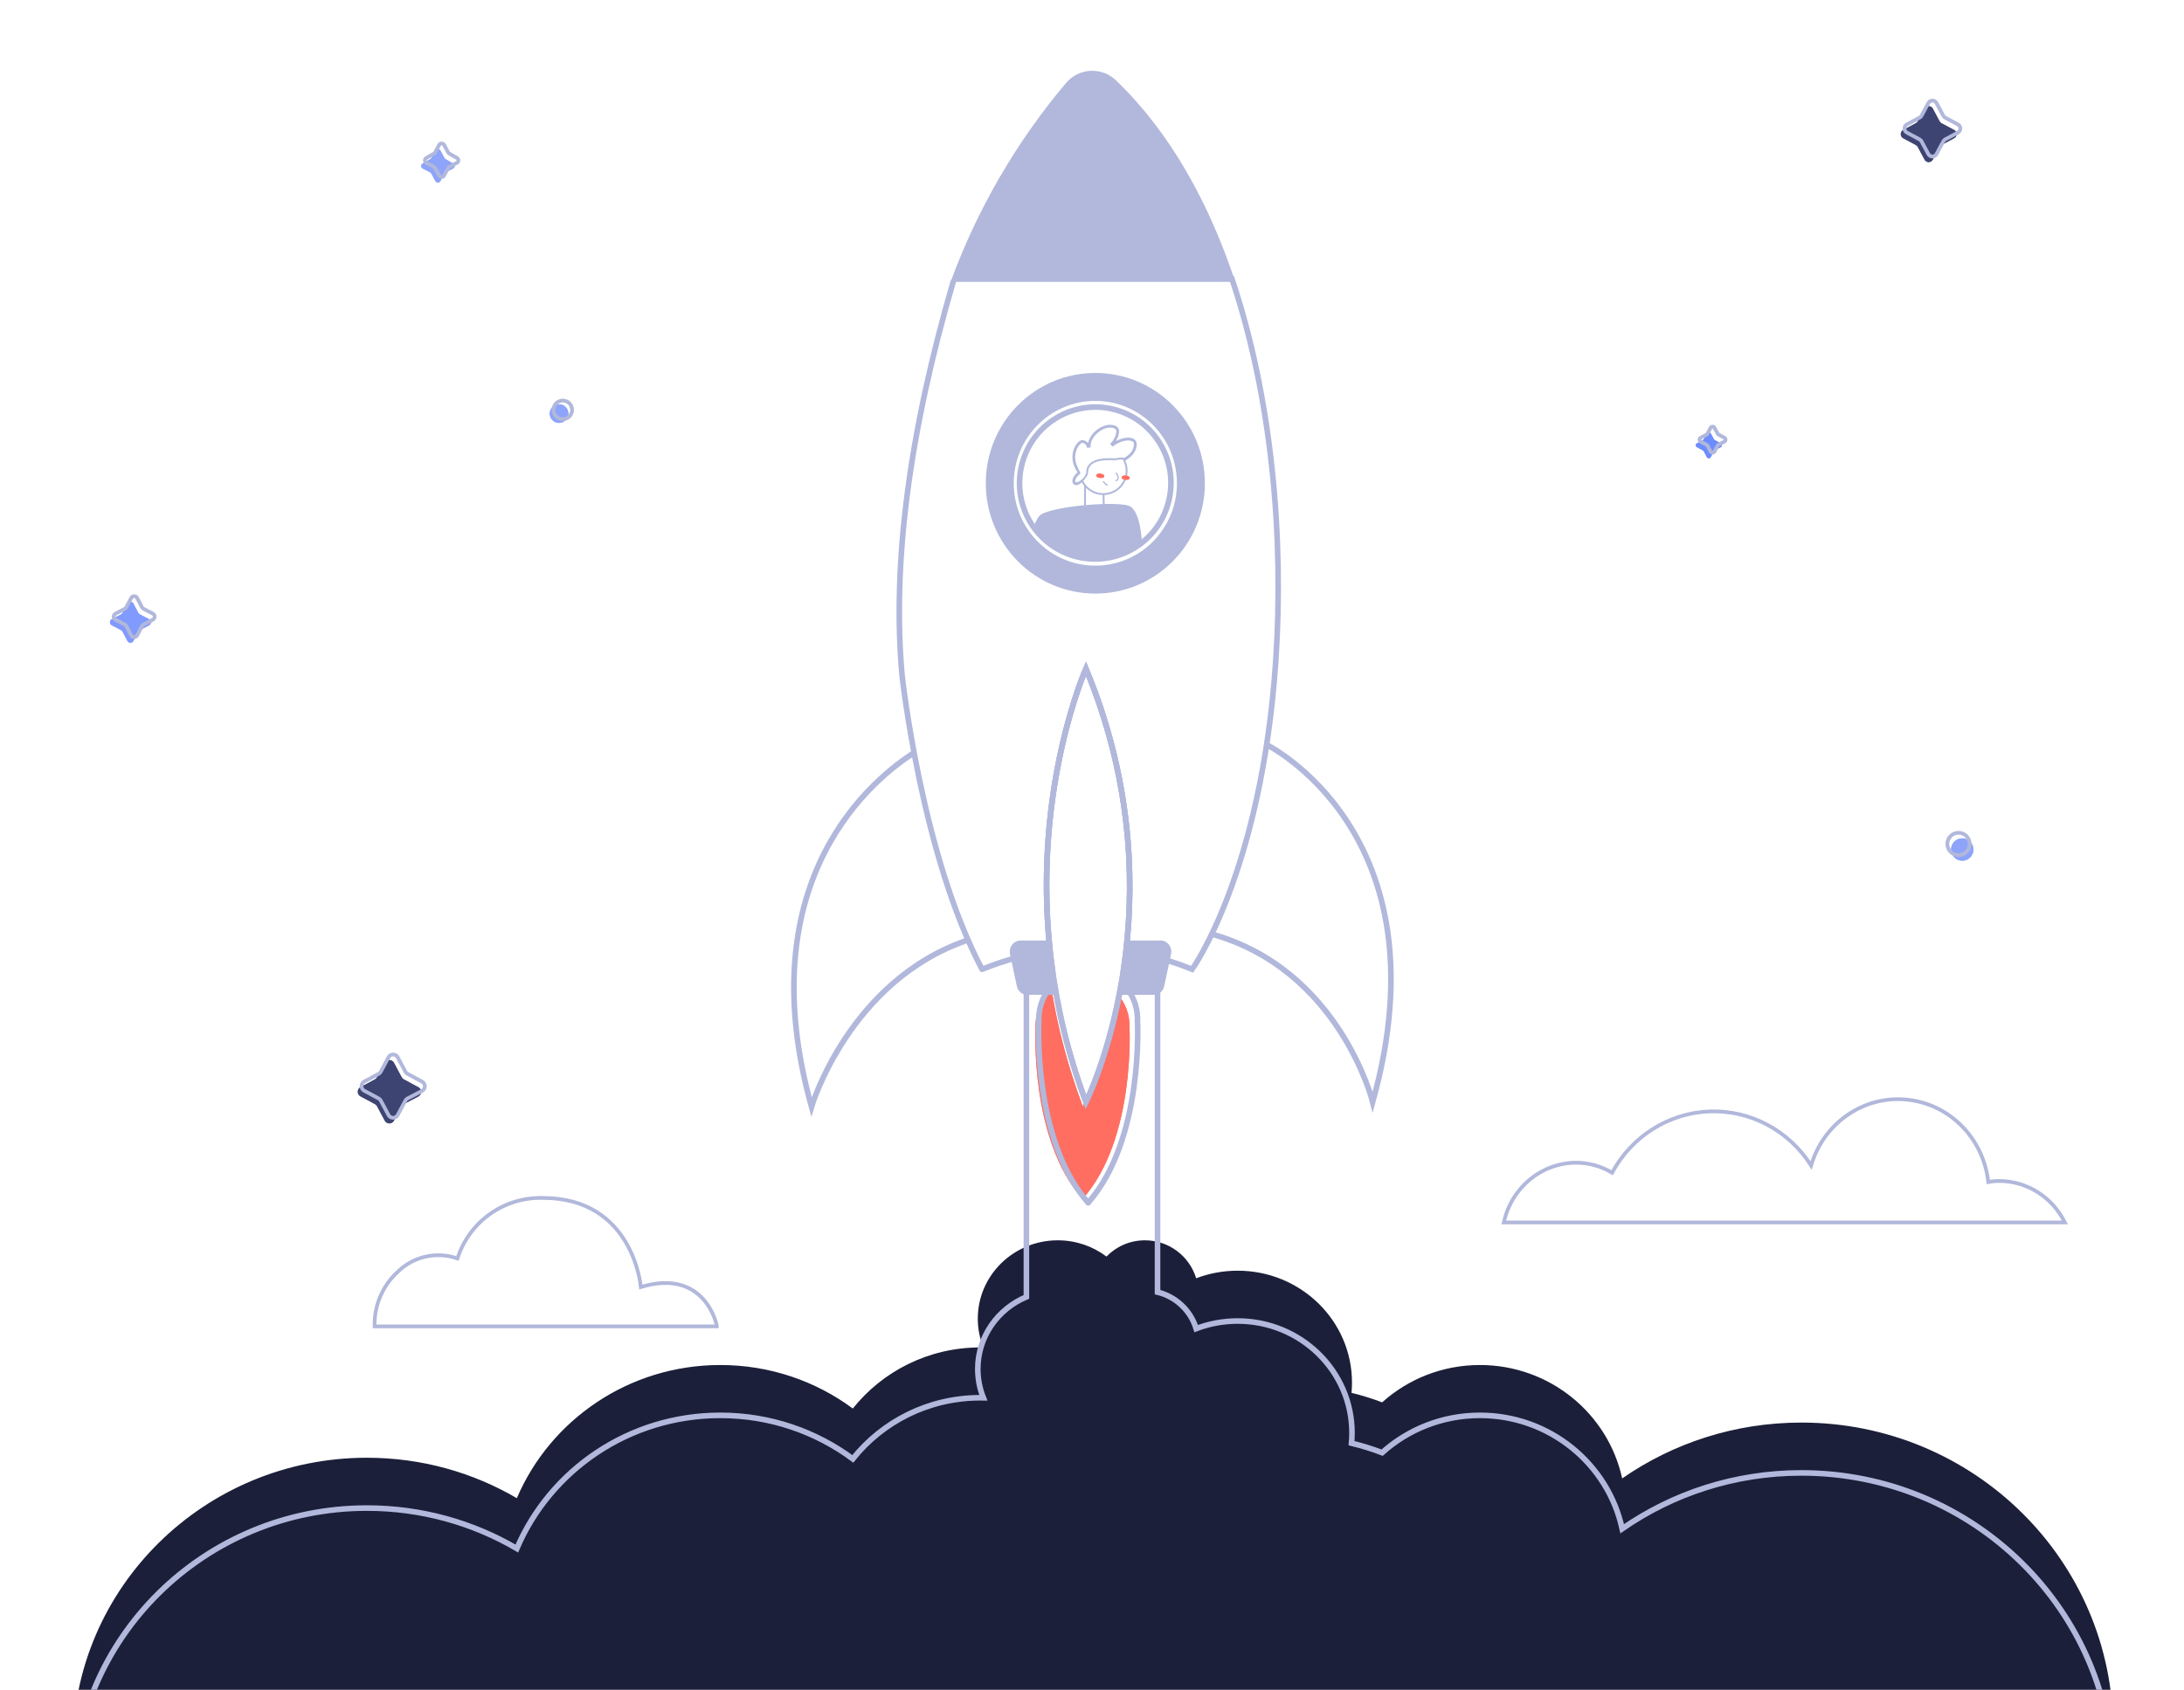 <svg xmlns="http://www.w3.org/2000/svg" xmlns:xlink="http://www.w3.org/1999/xlink" width="1172" height="907" viewBox="0 0 1172 907">
  <defs>
    <filter id="login_signin-a" width="147.4%" height="121.4%" x="-23.7%" y="-10.7%" filterUnits="objectBoundingBox">
      <feGaussianBlur in="SourceGraphic" stdDeviation="4"/>
    </filter>
    <ellipse id="login_signin-b" cx="161.716" cy="221.276" rx="40.781" ry="40.609"/>
    <filter id="login_signin-d" width="627.5%" height="374.8%" x="-263.7%" y="-137.4%" filterUnits="objectBoundingBox">
      <feGaussianBlur in="SourceGraphic" stdDeviation="2"/>
    </filter>
    <filter id="login_signin-e" width="627.5%" height="374.8%" x="-263.7%" y="-137.4%" filterUnits="objectBoundingBox">
      <feGaussianBlur in="SourceGraphic" stdDeviation="2"/>
    </filter>
    <filter id="login_signin-f" width="450%" height="450%" x="-175%" y="-175%" filterUnits="objectBoundingBox">
      <feGaussianBlur in="SourceGraphic" stdDeviation="7"/>
    </filter>
    <filter id="login_signin-g" width="520%" height="520%" x="-210%" y="-210%" filterUnits="objectBoundingBox">
      <feGaussianBlur in="SourceGraphic" stdDeviation="7"/>
    </filter>
    <filter id="login_signin-h" width="333.3%" height="333.3%" x="-116.7%" y="-116.7%" filterUnits="objectBoundingBox">
      <feGaussianBlur in="SourceGraphic" stdDeviation="7"/>
    </filter>
    <filter id="login_signin-i" width="223.5%" height="223.5%" x="-61.8%" y="-61.8%" filterUnits="objectBoundingBox">
      <feGaussianBlur in="SourceGraphic" stdDeviation="7"/>
    </filter>
    <filter id="login_signin-j" width="290.9%" height="290.9%" x="-95.5%" y="-95.5%" filterUnits="objectBoundingBox">
      <feGaussianBlur in="SourceGraphic" stdDeviation="7"/>
    </filter>
    <filter id="login_signin-k" width="400%" height="400%" x="-150%" y="-150%" filterUnits="objectBoundingBox">
      <feGaussianBlur in="SourceGraphic" stdDeviation="7"/>
    </filter>
    <filter id="login_signin-l" width="240%" height="240%" x="-70%" y="-70%" filterUnits="objectBoundingBox">
      <feGaussianBlur in="SourceGraphic" stdDeviation="7"/>
    </filter>
  </defs>
  <g fill="none" fill-rule="evenodd">
    <g transform="translate(39 38)">
      <path fill="#1C1F39" fill-rule="nonzero" d="M575.39,627.752 C588.357,627.752 599.319,636.338 602.902,648.134 C609.801,645.501 617.31,644.057 625.163,644.057 C659.05,644.057 686.52,670.952 686.52,704.128 C686.52,705.982 686.435,707.816 686.267,709.627 C691.889,710.984 697.374,712.693 702.693,714.729 C716.556,702.277 734.968,694.688 755.172,694.688 C792.626,694.688 823.921,720.765 831.509,755.562 C858.71,736.671 891.874,725.581 927.661,725.581 C1020.08,725.581 1095,799.541 1095,890.775 C1095,982.009 1020.08,1055.969 927.661,1055.969 C843.456,1055.969 773.777,994.572 762.056,914.652 C737.78,947.262 698.573,968.438 654.34,968.438 C627.046,968.438 601.666,960.375 580.526,946.539 C561.087,960.322 537.234,968.438 511.458,968.438 C467.986,968.438 429.985,945.354 409.388,910.947 C391.393,921.83 370.215,928.105 347.551,928.105 C335.921,928.105 324.682,926.453 314.063,923.373 C302.728,998.41 237.128,1055.969 157.9,1055.969 C70.694,1055.969 0,986.236 0,900.215 C0,814.194 70.694,744.461 157.9,744.461 C187.282,744.461 214.79,752.377 238.351,766.166 C256.276,724.174 298.42,694.688 347.551,694.688 C374.226,694.688 398.84,703.379 418.639,718.046 C434.588,698.068 459.282,685.248 487,685.248 C487.572,685.248 488.142,685.254 488.71,685.265 C486.775,680.48 485.713,675.263 485.713,669.802 C485.713,646.578 504.924,627.752 528.621,627.752 C538.465,627.752 547.535,631.001 554.775,636.464 C559.997,631.091 567.304,627.752 575.39,627.752 Z"/>
      <path stroke="#B1B8DB" stroke-width="3" d="M543.75,320.948 C567.657,378.473 569.934,431.545 565.258,472.42 C565.233,472.642 565.207,472.865 565.181,473.087 C565.148,473.367 565.115,473.647 565.082,473.926 C564.949,475.041 564.811,476.146 564.668,477.242 C564.465,478.793 564.253,480.325 564.033,481.837 L582.168,481.836 L582.168,655.572 C592.065,657.964 599.964,665.478 602.902,675.151 C609.801,672.518 617.31,671.074 625.163,671.074 C659.05,671.074 686.52,697.968 686.52,731.144 C686.52,732.998 686.435,734.833 686.267,736.644 C691.889,738 697.373,739.71 702.692,741.745 C716.555,729.293 734.968,721.705 755.172,721.705 C792.626,721.705 823.921,747.781 831.509,782.579 C858.71,763.688 891.874,752.598 927.661,752.598 C1020.08,752.598 1095,826.558 1095,917.792 C1095,1009.026 1020.08,1082.986 927.661,1082.986 C843.456,1082.986 773.777,1021.588 762.056,941.669 C737.78,974.279 698.573,995.455 654.34,995.455 C627.046,995.455 601.667,987.392 580.527,973.556 C561.088,987.338 537.234,995.455 511.458,995.455 C467.986,995.455 429.986,972.371 409.388,937.964 C391.393,948.847 370.215,955.121 347.551,955.121 C335.921,955.121 324.682,953.469 314.063,950.39 C302.728,1025.426 237.128,1082.986 157.9,1082.986 C70.694,1082.986 0,1013.252 0,927.232 C0,841.211 70.694,771.477 157.9,771.477 C187.282,771.477 214.79,779.394 238.351,793.182 C256.277,751.19 298.42,721.705 347.551,721.705 C374.226,721.705 398.84,730.396 418.639,745.062 C434.588,725.085 459.282,712.265 487,712.265 C487.572,712.265 488.142,712.27 488.71,712.281 C486.775,707.496 485.713,702.279 485.713,696.818 C485.713,679.446 496.463,664.535 511.799,658.123 L511.8,481.836 L525.625,481.837 C525.457,480.598 525.296,479.364 525.144,478.134 C525.126,477.995 525.109,477.857 525.092,477.718 C525.001,476.977 524.913,476.237 524.827,475.499 C524.803,475.29 524.779,475.081 524.755,474.872 C524.668,474.113 524.585,473.356 524.504,472.6 C524.493,472.495 524.481,472.389 524.47,472.283 L524.384,471.466 L524.384,471.466 L524.301,470.651 L524.301,470.651 C515.54,383.975 543.75,320.948 543.75,320.948 Z"/>
      <g transform="translate(387.026)">
        <path fill="#FF6E61" fill-rule="nonzero" d="M155.008,555.795 C155.008,555.795 166.537,532.802 173.44,495.337 C177.885,500.199 180.346,506.704 180.096,513.506 C180.096,513.506 183.382,573.59 154.912,605.568 C126.441,573.59 129.693,513.506 129.693,513.506 C129.409,505.774 132.628,498.426 138.283,493.436 C141.569,513.357 146.909,534.285 155.008,555.795 Z" filter="url(#login_signin-a)"/>
        <path fill="#FF6E61" fill-rule="nonzero" d="M155.008,555.795 C155.008,555.795 166.537,532.802 173.44,495.337 C177.885,500.199 180.346,506.704 180.096,513.506 C180.096,513.506 183.382,573.59 154.912,605.568 C126.441,573.59 129.693,513.506 129.693,513.506 C129.409,505.774 132.628,498.426 138.283,493.436 C141.569,513.357 146.909,534.285 155.008,555.795 Z"/>
        <path stroke="#B1B8DB" stroke-width="3" d="M156.724,320.948 C180.631,378.473 182.908,431.545 178.232,472.42 C178.207,472.642 178.181,472.865 178.155,473.087 C178.122,473.367 178.089,473.647 178.056,473.926 C177.923,475.041 177.785,476.146 177.642,477.242 C177.36,479.401 177.06,481.522 176.743,483.606 C176.702,483.877 176.661,484.148 176.619,484.417 C176.416,485.73 176.206,487.027 175.991,488.309 L175.991,488.309 L175.971,488.428 C169.206,528.614 156.724,553.507 156.724,553.507 C146.841,527.259 141.066,501.877 138.118,478.134 C138.101,477.995 138.083,477.857 138.066,477.718 C137.975,476.977 137.887,476.237 137.801,475.499 C137.777,475.29 137.753,475.081 137.729,474.872 C137.643,474.113 137.559,473.356 137.478,472.6 C137.467,472.495 137.455,472.389 137.444,472.283 C137.386,471.738 137.33,471.194 137.275,470.651 C137.275,470.651 137.275,470.651 137.275,470.651 C128.514,383.975 156.724,320.948 156.724,320.948 Z"/>
        <path stroke="#B1B8DB" stroke-width="3" d="M156.724,320.948 C180.631,378.473 182.908,431.545 178.232,472.42 C178.207,472.642 178.181,472.865 178.155,473.087 C178.122,473.367 178.089,473.647 178.056,473.926 C177.923,475.041 177.785,476.146 177.642,477.242 C177.36,479.401 177.06,481.522 176.743,483.606 C176.702,483.877 176.661,484.148 176.619,484.417 C176.416,485.73 176.206,487.027 175.991,488.309 L175.991,488.309 L175.971,488.428 C169.206,528.614 156.724,553.507 156.724,553.507 C146.841,527.259 141.066,501.877 138.118,478.134 C138.101,477.995 138.083,477.857 138.066,477.718 C137.975,476.977 137.887,476.237 137.801,475.499 C137.777,475.29 137.753,475.081 137.729,474.872 C137.643,474.113 137.559,473.356 137.478,472.6 C137.467,472.495 137.455,472.389 137.444,472.283 C137.386,471.738 137.33,471.194 137.275,470.651 C137.275,470.651 137.275,470.651 137.275,470.651 C128.514,383.975 156.724,320.948 156.724,320.948 Z"/>
        <path stroke="#B1B8DB" stroke-linecap="round" stroke-width="3" d="M136.295,493.597 C132.971,498.346 131.195,504.149 131.415,510.172 C131.415,510.172 127.998,573.739 157.916,607.571"/>
        <path stroke="#B1B8DB" stroke-linecap="round" stroke-width="3" d="M162.898,493.597 C159.574,498.346 157.798,504.149 158.018,510.172 C158.018,510.172 154.601,573.739 184.519,607.571" transform="matrix(-1 0 0 1 342.419 0)"/>
        <path stroke="#B1B8DB" stroke-width="3" d="M65.019 365.702C43.479 379.266-24.812 433.242 9.453 556.082 9.453 556.082 29.792 487.655 94.177 466.302M252.946 361.318C252.946 361.318 351.073 408.664 310.609 553.507 310.609 553.507 292.837 482.045 223.55 463.2"/>
        <path fill="#B1B8DB" fill-rule="nonzero" d="M196.788,466.834 C198.534,466.834 200.185,467.667 201.273,469.096 C202.361,470.525 202.768,472.394 202.379,474.175 L198.725,491.344 C198.132,494.124 195.744,496.078 193.023,496.009 L174.596,496.01 C175.075,493.548 175.535,491.02 175.971,488.428 L175.971,488.428 L175.991,488.309 L176.204,487.022 C176.345,486.16 176.483,485.292 176.619,484.417 C176.661,484.148 176.702,483.877 176.743,483.606 C177.06,481.522 177.36,479.401 177.642,477.242 C177.785,476.146 177.923,475.041 178.056,473.926 C178.089,473.647 178.122,473.367 178.155,473.087 C178.181,472.865 178.207,472.642 178.232,472.42 C178.442,470.582 178.639,468.72 178.819,466.835 L196.788,466.834 Z M137.023,468.057 L137.275,470.651 L137.275,470.651 L137.359,471.466 L137.359,471.466 L137.444,472.283 C137.455,472.389 137.467,472.495 137.478,472.6 C137.559,473.356 137.643,474.113 137.729,474.872 C137.753,475.081 137.777,475.29 137.801,475.499 C137.887,476.237 137.975,476.977 138.066,477.718 C138.083,477.857 138.101,477.995 138.118,478.134 C138.846,483.996 139.746,489.959 140.838,496.009 L125.232,496.009 C122.556,496.008 120.237,494.073 119.64,491.344 L115.986,474.175 C115.611,472.396 116.024,470.535 117.109,469.11 C118.194,467.685 119.836,466.849 121.577,466.834 L136.911,466.832 C137.025,468.1 137.146,469.373 137.275,470.651 Z"/>
        <path stroke="#B1B8DB" stroke-linecap="round" stroke-linejoin="round" stroke-width="3" d="M85.487,113.276 C61.848,194.268 52.698,264.624 58.037,324.346 C58.037,324.346 68.518,421.03 100.997,482.281 C107.424,479.643 113.989,477.476 120.643,475.777"/>
        <path stroke="#B1B8DB" stroke-width="3" d="M197.515,476.702 C202.99,478.241 208.398,480.1 213.711,482.281 C213.711,482.281 250.95,430.499 258.59,316.69 C262.982,251.038 256.725,176.139 235.024,111.56 L85.487,111.56"/>
        <path fill="#B1B8DB" fill-rule="nonzero" d="M146.241,6.299 C119.477,37.961 98.439,74.177 84.099,113.276 L236.85,113.276 C222.858,71.082 202.095,33.195 172.698,4.977 C169.032,1.559 164.169,-0.226 159.197,0.023 C154.225,0.271 149.559,2.532 146.241,6.299 Z"/>
        <ellipse cx="161.761" cy="221.403" stroke="#B1B8DB" stroke-width="15" rx="51.283" ry="51.712"/>
        <mask id="login_signin-c" fill="#fff">
          <use xlink:href="#login_signin-b"/>
        </mask>
        <use fill-rule="nonzero" stroke="#B1B8DB" stroke-width="3" transform="rotate(-76.78 161.716 221.276)" xlink:href="#login_signin-b"/>
        <g mask="url(#login_signin-c)">
          <g transform="translate(118.425 190.51)">
            <path fill="#B1B8DB" fill-rule="nonzero" d="M13.273,48.448 C17.837,43.182 57.725,39.874 62.423,43.533 C71.456,50.559 68.349,86.011 67.192,94.837 C67.135,95.272 4.833,94.837 0.364,94.943 C-1.041,92.837 7.901,54.633 13.273,48.448 Z"/>
            <path stroke="#FFF" stroke-linecap="round" d="M28.725 94.862C19.969 92.622 17.07 88.911 21.699 75.087M60.07 71.906C59.951 73.907 59.305 94.837 59.305 94.837"/>
            <path stroke="#B1B8DB" d="M47.755,36.836 L47.867,44.628 C47.867,46.461 37.799,46.566 37.806,44.628 L37.806,31.925"/>
            <path stroke="#B1B8DB" d="M51.006,0.507 C48.777,0.507 45.737,1.894 43.459,4.172 C41.622,6.01 40.272,8.441 40.272,11.241 L39.281,11.336 C39.141,10.612 38.767,9.981 38.243,9.519 C37.724,9.06 37.058,8.768 36.33,8.715 C35.909,8.721 35.446,8.981 34.981,9.386 C34.438,9.861 33.902,10.545 33.439,11.376 C32.62,12.844 32.028,14.77 32.028,16.851 C32.028,20.702 33.999,23.526 34.786,25.449 C32.957,27.052 32.028,28.298 32.028,29.802 C32.022,30.115 32.151,30.415 32.383,30.625 C32.615,30.835 32.927,30.934 33.298,30.893 C33.863,30.893 34.786,30.534 35.696,29.838 C35.864,29.709 36.021,29.577 36.167,29.444 C36.254,29.632 36.346,29.818 36.443,30.002 C37.512,32.036 39.123,33.74 41.083,34.924 C42.977,36.069 45.198,36.727 47.572,36.727 C51.043,36.727 54.184,35.321 56.458,33.047 C58.733,30.773 60.139,27.631 60.139,24.161 C60.139,22.106 59.646,20.166 58.771,18.454 C58.695,18.305 58.616,18.158 58.533,18.012 C58.702,17.931 58.852,17.854 58.98,17.786 C59.907,17.289 61.804,16.076 63.131,14.2 C63.948,13.046 64.549,11.637 64.549,9.984 C64.549,9.092 64.209,8.493 63.682,8.108 C62.908,7.543 61.795,7.409 60.836,7.409 C58.013,7.409 54.702,8.989 52.594,10.542 L51.965,9.765 C52.81,9.014 55.077,5.95 55.077,3.082 C55.077,2.44 54.91,1.703 54.155,1.194 C53.523,0.769 52.528,0.507 51.006,0.507 Z"/>
            <ellipse cx="59.63" cy="27.894" fill="#FF6E61" fill-rule="nonzero" filter="url(#login_signin-d)" rx="1.137" ry="2.184" transform="rotate(-84.07 59.63 27.894)"/>
            <ellipse cx="45.992" cy="26.885" fill="#FF6E61" fill-rule="nonzero" filter="url(#login_signin-e)" rx="1.137" ry="2.184" transform="rotate(-84.07 45.992 26.885)"/>
            <ellipse cx="59.63" cy="27.894" fill="#FF6E61" fill-rule="nonzero" rx="1.137" ry="2.184" transform="rotate(-84.07 59.63 27.894)"/>
            <ellipse cx="45.992" cy="26.885" fill="#FF6E61" fill-rule="nonzero" rx="1.137" ry="2.184" transform="rotate(-84.07 45.992 26.885)"/>
            <path stroke="#B1B8DB" stroke-linecap="round" stroke-width=".69" d="M54.58 25.417C54.924 26.035 56.756 28.682 54.453 29.441M49.784 31.821C49.138 31.737 48.211 30.838 47.755 30.059"/>
            <path stroke="#B1B8DB" d="M38.957,25.073 C38.957,27.336 34.744,31.393 33.298,31.393 C32.843,31.448 32.387,31.303 32.048,30.996 C31.709,30.689 31.519,30.249 31.528,29.792 C31.528,28.184 32.469,26.815 34.456,25.073 C34.091,24.477 31.528,21.331 31.528,16.851 C31.528,12.154 34.414,8.215 36.345,8.215 C38.042,8.328 39.45,9.571 39.772,11.241 C39.772,4.676 46.793,0.007 51.006,0.007 C54.903,0.007 55.577,1.706 55.577,3.082 C55.577,6.109 53.189,9.345 52.298,10.139 C54.481,8.531 57.915,6.909 60.836,6.909 C62.696,6.909 65.049,7.436 65.049,9.984 C65.049,14.668 60.564,17.531 59.097,18.289 C58.538,17.198 56.279,17.638 54.208,17.996 C53.014,18.192 38.957,16.297 38.957,25.073 Z"/>
          </g>
        </g>
      </g>
    </g>
    <path stroke="#B1B8DB" stroke-width="2" d="M213.642 682.473C222.088 674.318 234.404 671.621 245.48 675.502 251.847 655.644 270.573 642.399 291.399 643.021 339.998 643.021 343.901 690.823 343.901 690.823 378.035 680.481 384.693 710.74 384.693 711.966L201.014 711.966C200.708 700.759 205.323 689.98 213.642 682.473L213.642 682.473zM845.608 624.088C852.452 624.081 859.176 625.936 865.095 629.465 875.726 609.843 895.582 597.365 917.435 596.572 939.289 595.779 959.953 606.786 971.907 625.588 978.585 602.841 999.922 588.055 1022.964 590.207 1046.006 592.36 1064.395 610.857 1066.966 634.468 1068.975 634.096 1071.013 633.908 1073.055 633.905 1087.863 634.016 1101.373 642.604 1108.071 656.166L807 656.166C811.046 637.56 827.043 624.269 845.608 624.088L845.608 624.088z"/>
    <g fill-rule="nonzero" transform="translate(59 57)">
      <circle cx="994" cy="399" r="6" fill="#8DA4FA" filter="url(#login_signin-f)"/>
      <path fill="#8DA4FA" d="M246,165 C246,167.761 243.761,170 241,170 C238.239,170 236,167.761 236,165 C236,162.239 238.239,160 241,160 C243.761,160 246,162.239 246,165 L246,165 Z" filter="url(#login_signin-g)"/>
      <path fill="#8DA4FA" d="M180.114,28.444 C179.853,28.303 179.638,28.091 179.496,27.832 L177.307,23.76 C177.042,23.291 176.542,23 175.999,23 C175.456,23 174.955,23.291 174.69,23.76 L172.478,27.832 C172.352,28.095 172.143,28.309 171.883,28.444 L167.768,30.798 C167.294,31.06 167,31.556 167,32.093 C167,32.63 167.294,33.126 167.768,33.388 L171.883,35.553 C172.143,35.688 172.352,35.903 172.478,36.165 L174.69,40.214 C174.944,40.697 175.449,41 175.999,41 C176.549,41 177.053,40.697 177.307,40.214 L179.496,36.165 C179.638,35.907 179.853,35.694 180.114,35.553 L184.206,33.388 C184.694,33.136 185,32.637 185,32.093 C185,31.549 184.694,31.049 184.206,30.798 L180.114,28.444 Z" filter="url(#login_signin-h)"/>
      <path fill="#3E4471" d="M165.432,526.547 L157.689,522.384 C157.203,522.12 156.804,521.719 156.541,521.232 L152.391,513.464 C151.906,512.562 150.967,512 149.946,512 C148.924,512 147.985,512.562 147.5,513.464 L143.351,521.232 C143.087,521.719 142.688,522.12 142.202,522.384 L134.459,526.547 C133.56,527.034 133,527.975 133,529 C133,530.025 133.56,530.966 134.459,531.453 L142.202,535.616 C142.688,535.88 143.087,536.281 143.351,536.768 L147.5,544.536 C147.985,545.438 148.924,546 149.946,546 C150.967,546 151.906,545.438 152.391,544.536 L156.541,536.768 C156.804,536.281 157.203,535.88 157.689,535.616 L165.432,531.565 C166.391,531.099 167,530.124 167,529.056 C167,527.987 166.391,527.013 165.432,526.547 L165.432,526.547 Z" filter="url(#login_signin-i)"/>
      <path fill="#809AFD" d="M21.054,275.403 L16.008,272.762 C15.686,272.594 15.42,272.337 15.242,272.022 L12.6,266.976 C12.292,266.377 11.675,266 11.002,266 C10.328,266 9.711,266.377 9.403,266.976 L6.762,272.022 C6.601,272.342 6.342,272.601 6.022,272.762 L0.976,275.403 C0.377,275.711 0,276.328 0,277.002 C0,277.675 0.377,278.292 0.976,278.6 L6.022,281.242 C6.33,281.418 6.586,281.673 6.762,281.981 L9.403,287.054 C9.724,287.637 10.336,288 11.002,288 C11.667,288 12.28,287.637 12.6,287.054 L15.242,281.981 C15.435,281.678 15.698,281.424 16.008,281.242 L21.054,278.6 C21.637,278.28 22,277.667 22,277.002 C22,276.336 21.637,275.724 21.054,275.403 L21.054,275.403 Z" filter="url(#login_signin-j)"/>
      <path fill="#6D8CFF" d="M864.408,180.984 L861.211,179.256 C861.002,179.165 860.835,178.998 860.744,178.789 L859.016,175.592 C858.809,175.226 858.421,175 858.001,175 C857.581,175 857.193,175.226 856.986,175.592 L855.282,178.789 C855.177,178.988 855.014,179.151 854.815,179.256 L851.617,180.984 C851.238,181.18 851,181.572 851,181.999 C851,182.426 851.238,182.818 851.617,183.014 L854.815,184.718 C855.004,184.837 855.163,184.996 855.282,185.185 L856.986,188.383 C857.182,188.762 857.574,189 858.001,189 C858.428,189 858.82,188.762 859.016,188.383 L860.744,185.185 C860.849,184.986 861.012,184.823 861.211,184.718 L864.408,183.014 C864.774,182.807 865,182.419 865,181.999 C865,181.579 864.774,181.191 864.408,180.984 Z" filter="url(#login_signin-k)"/>
      <path fill="#3E4471" d="M989.669,12.795 L982.821,9.119 C982.394,8.912 982.049,8.567 981.843,8.139 L978.174,1.278 C977.733,0.489 976.9,0 975.997,0 C975.094,0 974.262,0.489 973.82,1.278 L970.152,8.139 C969.927,8.57 969.565,8.915 969.124,9.119 L962.276,12.795 C961.488,13.237 961,14.071 961,14.975 C961,15.88 961.488,16.714 962.276,17.156 L969.124,20.832 C969.558,21.07 969.914,21.427 970.152,21.861 L973.82,28.722 C974.262,29.511 975.094,30 975.997,30 C976.9,30 977.733,29.511 978.174,28.722 L981.843,21.861 C982.063,21.43 982.402,21.073 982.821,20.832 L989.669,17.156 C990.486,16.737 991,15.895 991,14.975 C991,14.056 990.486,13.214 989.669,12.795 Z" filter="url(#login_signin-l)"/>
    </g>
    <g fill-rule="nonzero" transform="translate(59 57)">
      <circle cx="994" cy="399" r="6" fill="#8DA4FA"/>
      <path fill="#8DA4FA" d="M246 165C246 167.761 243.761 170 241 170 238.239 170 236 167.761 236 165 236 162.239 238.239 160 241 160 243.761 160 246 162.239 246 165L246 165zM180.114 28.444C179.853 28.303 179.638 28.091 179.496 27.832L177.307 23.76C177.042 23.291 176.542 23 175.999 23 175.456 23 174.955 23.291 174.69 23.76L172.478 27.832C172.352 28.095 172.143 28.309 171.883 28.444L167.768 30.798C167.294 31.06 167 31.556 167 32.093 167 32.63 167.294 33.126 167.768 33.388L171.883 35.553C172.143 35.688 172.352 35.903 172.478 36.165L174.69 40.214C174.944 40.697 175.449 41 175.999 41 176.549 41 177.053 40.697 177.307 40.214L179.496 36.165C179.638 35.907 179.853 35.694 180.114 35.553L184.206 33.388C184.694 33.136 185 32.637 185 32.093 185 31.549 184.694 31.049 184.206 30.798L180.114 28.444z"/>
      <path fill="#3E4471" d="M165.432,526.547 L157.689,522.384 C157.203,522.12 156.804,521.719 156.541,521.232 L152.391,513.464 C151.906,512.562 150.967,512 149.946,512 C148.924,512 147.985,512.562 147.5,513.464 L143.351,521.232 C143.087,521.719 142.688,522.12 142.202,522.384 L134.459,526.547 C133.56,527.034 133,527.975 133,529 C133,530.025 133.56,530.966 134.459,531.453 L142.202,535.616 C142.688,535.88 143.087,536.281 143.351,536.768 L147.5,544.536 C147.985,545.438 148.924,546 149.946,546 C150.967,546 151.906,545.438 152.391,544.536 L156.541,536.768 C156.804,536.281 157.203,535.88 157.689,535.616 L165.432,531.565 C166.391,531.099 167,530.124 167,529.056 C167,527.987 166.391,527.013 165.432,526.547 L165.432,526.547 Z"/>
      <path fill="#809AFD" d="M21.054,275.403 L16.008,272.762 C15.686,272.594 15.42,272.337 15.242,272.022 L12.6,266.976 C12.292,266.377 11.675,266 11.002,266 C10.328,266 9.711,266.377 9.403,266.976 L6.762,272.022 C6.601,272.342 6.342,272.601 6.022,272.762 L0.976,275.403 C0.377,275.711 0,276.328 0,277.002 C0,277.675 0.377,278.292 0.976,278.6 L6.022,281.242 C6.33,281.418 6.586,281.673 6.762,281.981 L9.403,287.054 C9.724,287.637 10.336,288 11.002,288 C11.667,288 12.28,287.637 12.6,287.054 L15.242,281.981 C15.435,281.678 15.698,281.424 16.008,281.242 L21.054,278.6 C21.637,278.28 22,277.667 22,277.002 C22,276.336 21.637,275.724 21.054,275.403 L21.054,275.403 Z"/>
      <path fill="#6D8CFF" d="M864.408,180.984 L861.211,179.256 C861.002,179.165 860.835,178.998 860.744,178.789 L859.016,175.592 C858.809,175.226 858.421,175 858.001,175 C857.581,175 857.193,175.226 856.986,175.592 L855.282,178.789 C855.177,178.988 855.014,179.151 854.815,179.256 L851.617,180.984 C851.238,181.18 851,181.572 851,181.999 C851,182.426 851.238,182.818 851.617,183.014 L854.815,184.718 C855.004,184.837 855.163,184.996 855.282,185.185 L856.986,188.383 C857.182,188.762 857.574,189 858.001,189 C858.428,189 858.82,188.762 859.016,188.383 L860.744,185.185 C860.849,184.986 861.012,184.823 861.211,184.718 L864.408,183.014 C864.774,182.807 865,182.419 865,181.999 C865,181.579 864.774,181.191 864.408,180.984 Z"/>
      <path fill="#3E4471" d="M989.669,12.795 L982.821,9.119 C982.394,8.912 982.049,8.567 981.843,8.139 L978.174,1.278 C977.733,0.489 976.9,0 975.997,0 C975.094,0 974.262,0.489 973.82,1.278 L970.152,8.139 C969.927,8.57 969.565,8.915 969.124,9.119 L962.276,12.795 C961.488,13.237 961,14.071 961,14.975 C961,15.88 961.488,16.714 962.276,17.156 L969.124,20.832 C969.558,21.07 969.914,21.427 970.152,21.861 L973.82,28.722 C974.262,29.511 975.094,30 975.997,30 C976.9,30 977.733,29.511 978.174,28.722 L981.843,21.861 C982.063,21.43 982.402,21.073 982.821,20.832 L989.669,17.156 C990.486,16.737 991,15.895 991,14.975 C991,14.056 990.486,13.214 989.669,12.795 Z"/>
    </g>
    <g fill-rule="nonzero" stroke="#B1B8DB" stroke-width="2" transform="translate(61 54)">
      <circle cx="990" cy="399" r="6"/>
      <path d="M246 166C246 168.761 243.761 171 241 171 238.239 171 236 168.761 236 166 236 163.239 238.239 161 241 161 243.761 161 246 163.239 246 166L246 166zM180.114 28.444C179.853 28.303 179.638 28.091 179.496 27.832L177.307 23.76C177.042 23.291 176.542 23 175.999 23 175.456 23 174.955 23.291 174.69 23.76L172.478 27.832C172.352 28.095 172.143 28.309 171.883 28.444L167.768 30.798C167.294 31.06 167 31.556 167 32.093 167 32.63 167.294 33.126 167.768 33.388L171.883 35.553C172.143 35.688 172.352 35.903 172.478 36.165L174.69 40.214C174.944 40.697 175.449 41 175.999 41 176.549 41 177.053 40.697 177.307 40.214L179.496 36.165C179.638 35.907 179.853 35.694 180.114 35.553L184.206 33.388C184.694 33.136 185 32.637 185 32.093 185 31.549 184.694 31.049 184.206 30.798L180.114 28.444zM165.432 526.547L157.689 522.384C157.203 522.12 156.804 521.719 156.541 521.232L152.391 513.464C151.906 512.562 150.967 512 149.946 512 148.924 512 147.985 512.562 147.5 513.464L143.351 521.232C143.087 521.719 142.688 522.12 142.202 522.384L134.459 526.547C133.56 527.034 133 527.975 133 529 133 530.025 133.56 530.966 134.459 531.453L142.202 535.616C142.688 535.88 143.087 536.281 143.351 536.768L147.5 544.536C147.985 545.438 148.924 546 149.946 546 150.967 546 151.906 545.438 152.391 544.536L156.541 536.768C156.804 536.281 157.203 535.88 157.689 535.616L165.432 531.565C166.391 531.099 167 530.124 167 529.056 167 527.987 166.391 527.013 165.432 526.547L165.432 526.547zM21.054 275.403L16.008 272.762C15.686 272.594 15.42 272.337 15.242 272.022L12.6 266.976C12.292 266.377 11.675 266 11.002 266 10.328 266 9.711 266.377 9.403 266.976L6.762 272.022C6.601 272.342 6.342 272.601 6.022 272.762L.976 275.403C.377 275.711 0 276.328 0 277.002 0 277.675.377 278.292.976 278.6L6.022 281.242C6.33 281.418 6.586 281.673 6.762 281.981L9.403 287.054C9.724 287.637 10.336 288 11.002 288 11.667 288 12.28 287.637 12.6 287.054L15.242 281.981C15.435 281.678 15.698 281.424 16.008 281.242L21.054 278.6C21.637 278.28 22 277.667 22 277.002 22 276.336 21.637 275.724 21.054 275.403L21.054 275.403zM864.408 180.984L861.211 179.256C861.002 179.165 860.835 178.998 860.744 178.789L859.016 175.592C858.809 175.226 858.421 175 858.001 175 857.581 175 857.193 175.226 856.986 175.592L855.282 178.789C855.177 178.988 855.014 179.151 854.815 179.256L851.617 180.984C851.238 181.18 851 181.572 851 181.999 851 182.426 851.238 182.818 851.617 183.014L854.815 184.718C855.004 184.837 855.163 184.996 855.282 185.185L856.986 188.383C857.182 188.762 857.574 189 858.001 189 858.428 189 858.82 188.762 859.016 188.383L860.744 185.185C860.849 184.986 861.012 184.823 861.211 184.718L864.408 183.014C864.774 182.807 865 182.419 865 181.999 865 181.579 864.774 181.191 864.408 180.984zM989.669 12.795L982.821 9.119C982.394 8.912 982.049 8.567 981.843 8.139L978.174 1.278C977.733.489 976.9 0 975.997 0 975.094 0 974.262.489 973.82 1.278L970.152 8.139C969.927 8.57 969.565 8.915 969.124 9.119L962.276 12.795C961.488 13.237 961 14.071 961 14.975 961 15.88 961.488 16.714 962.276 17.156L969.124 20.832C969.558 21.07 969.914 21.427 970.152 21.861L973.82 28.722C974.262 29.511 975.094 30 975.997 30 976.9 30 977.733 29.511 978.174 28.722L981.843 21.861C982.063 21.43 982.402 21.073 982.821 20.832L989.669 17.156C990.486 16.737 991 15.895 991 14.975 991 14.056 990.486 13.214 989.669 12.795z"/>
    </g>
  </g>
</svg>
